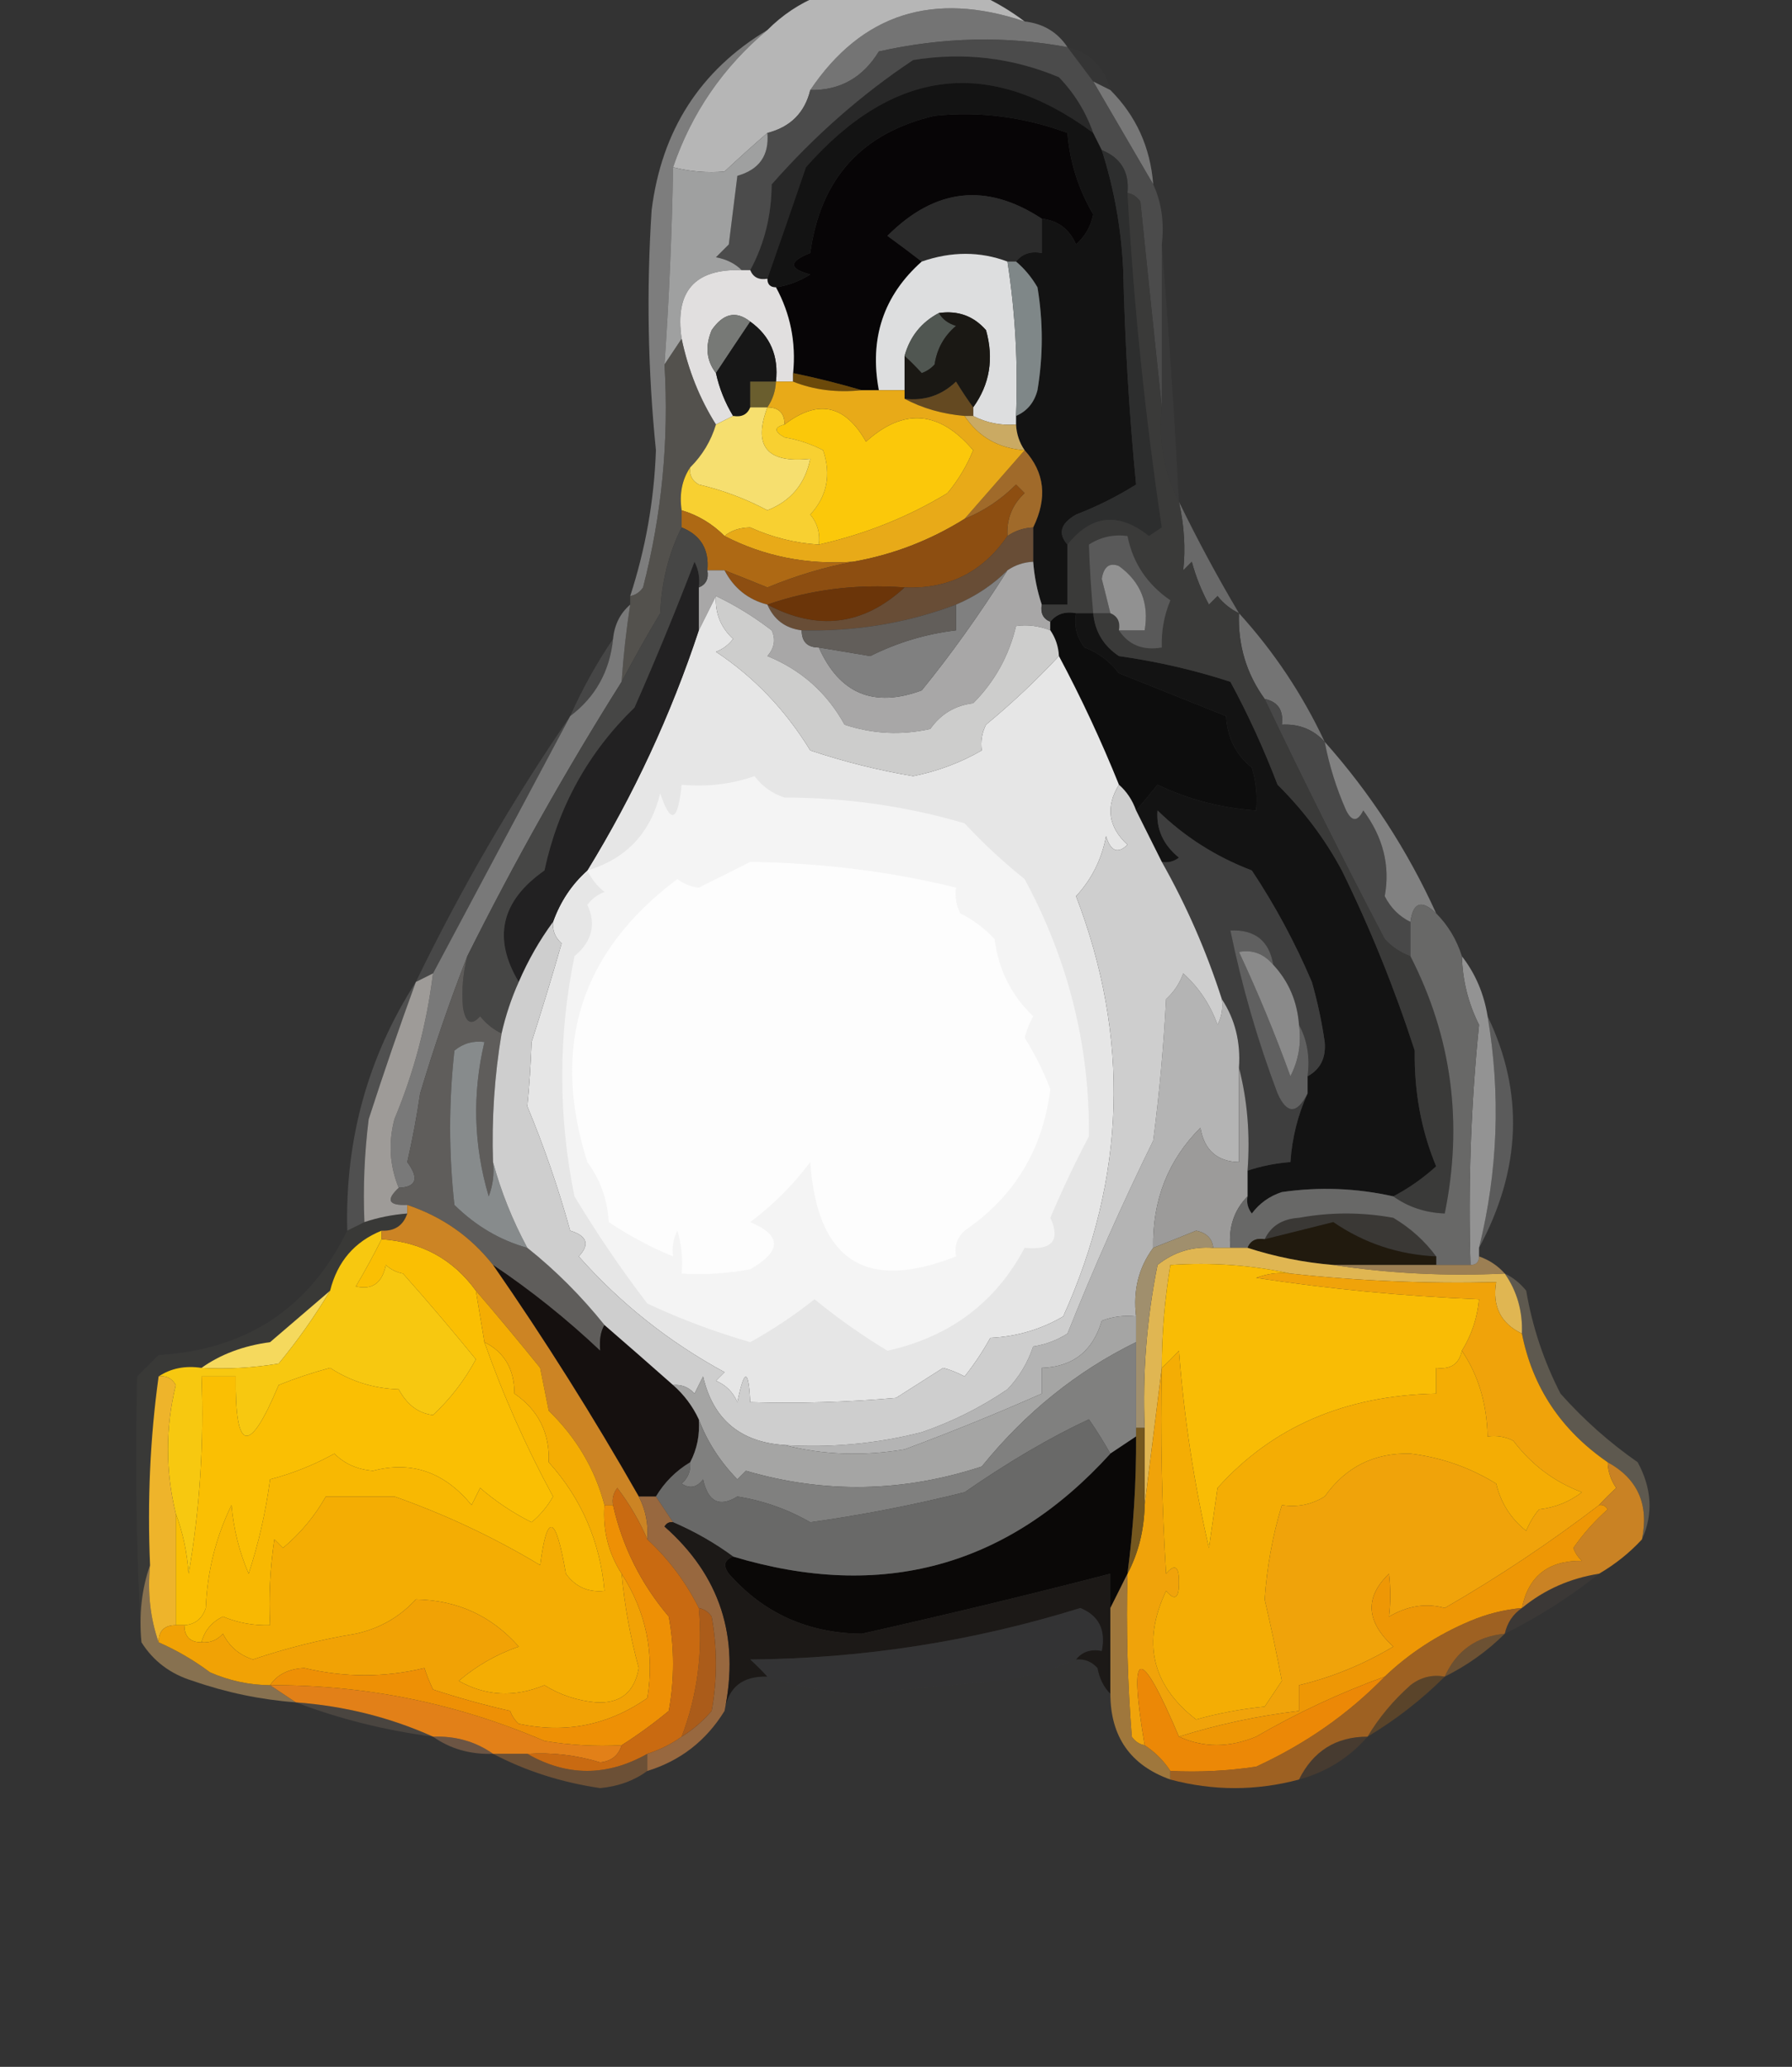 <?xml version="1.0" encoding="UTF-8"?>
<!DOCTYPE svg PUBLIC "-//W3C//DTD SVG 1.1//EN" "http://www.w3.org/Graphics/SVG/1.1/DTD/svg11.dtd">
<svg xmlns="http://www.w3.org/2000/svg" version="1.1" width="209px" height="241px" style="shape-rendering:geometricPrecision; text-rendering:geometricPrecision; image-rendering:optimizeQuality; fill-rule:evenodd; clip-rule:evenodd" xmlns:xlink="http://www.w3.org/1999/xlink">
<rect width="100%" height="100%" fill="#333333" stroke="none"/>
<g><path style="opacity:0.925" fill="#797979" d="M 119.5,2.5 C 121.674,2.75 123.341,3.75 124.5,5.5C 117.286,4.164 109.953,4.33 102.5,6C 100.634,9.054 97.967,10.554 94.5,10.5C 100.504,1.595 108.838,-1.071 119.5,2.5 Z"/></g>
<g><path style="opacity:0.016" fill="#dddddd" d="M 124.5,5.5 C 127.167,6.167 128.833,7.833 129.5,10.5C 128.833,10.167 128.167,9.833 127.5,9.5C 126.5,8.167 125.5,6.833 124.5,5.5 Z"/></g>
<g><path style="opacity:1" fill="#282828" d="M 127.5,15.5 C 115.383,6.58 104.217,7.914 94,19.5C 92.5,23.895 91,28.229 89.5,32.5C 88.508,32.672 87.842,32.338 87.5,31.5C 89.141,28.473 89.974,25.139 90,21.5C 94.981,15.838 100.481,11.004 106.5,7C 112.373,6.049 118.04,6.715 123.5,9C 125.321,10.896 126.654,13.062 127.5,15.5 Z"/></g>
<g><path style="opacity:0.871" fill="#818181" d="M 127.5,9.5 C 128.167,9.833 128.833,10.167 129.5,10.5C 132.496,13.497 134.163,17.164 134.5,21.5C 132.17,17.508 129.837,13.508 127.5,9.5 Z"/></g>
<g><path style="opacity:1" fill="#070506" d="M 121.5,25.5 C 115.056,21.267 109.056,21.934 103.5,27.5C 104.901,28.521 106.235,29.521 107.5,30.5C 103.041,34.468 101.375,39.468 102.5,45.5C 101.833,45.5 101.167,45.5 100.5,45.5C 97.947,44.745 95.28,44.078 92.5,43.5C 92.848,39.915 92.181,36.582 90.5,33.5C 91.922,33.291 93.255,32.791 94.5,32C 91.972,31.331 91.972,30.498 94.5,29.5C 95.692,20.811 100.525,15.477 109,13.5C 114.243,12.954 119.41,13.621 124.5,15.5C 124.767,18.875 125.767,22.042 127.5,25C 127.22,26.395 126.553,27.562 125.5,28.5C 124.717,26.712 123.384,25.712 121.5,25.5 Z"/></g>
<g><path style="opacity:1" fill="#b6b6b6" d="M 95.5,-0.5 C 101.833,-0.5 108.167,-0.5 114.5,-0.5C 116.261,0.313 117.928,1.313 119.5,2.5C 108.838,-1.071 100.504,1.595 94.5,10.5C 93.856,13.144 92.189,14.811 89.5,15.5C 87.868,16.908 86.202,18.408 84.5,20C 82.512,20.18 80.512,20.014 78.5,19.5C 80.675,13.153 84.342,7.819 89.5,3.5C 91.249,1.744 93.249,0.411 95.5,-0.5 Z"/></g>
<g><path style="opacity:1" fill="#131313" d="M 127.5,15.5 C 127.833,16.167 128.167,16.833 128.5,17.5C 129.949,22.028 130.783,26.695 131,31.5C 131.196,39.882 131.696,48.215 132.5,56.5C 130.275,57.894 127.942,59.06 125.5,60C 123.689,61.041 123.355,62.207 124.5,63.5C 124.5,65.833 124.5,68.167 124.5,70.5C 123.5,70.5 122.5,70.5 121.5,70.5C 120.962,68.883 120.629,67.216 120.5,65.5C 120.5,64.167 120.5,62.833 120.5,61.5C 122.177,58.073 121.844,55.073 119.5,52.5C 118.89,51.609 118.557,50.609 118.5,49.5C 118.5,49.167 118.5,48.833 118.5,48.5C 119.79,47.942 120.623,46.942 121,45.5C 121.667,41.5 121.667,37.5 121,33.5C 120.302,32.309 119.469,31.309 118.5,30.5C 119.209,29.596 120.209,29.263 121.5,29.5C 121.5,28.167 121.5,26.833 121.5,25.5C 123.384,25.712 124.717,26.712 125.5,28.5C 126.553,27.562 127.22,26.395 127.5,25C 125.767,22.042 124.767,18.875 124.5,15.5C 119.41,13.621 114.243,12.954 109,13.5C 100.525,15.477 95.692,20.811 94.5,29.5C 91.972,30.498 91.972,31.331 94.5,32C 93.255,32.791 91.922,33.291 90.5,33.5C 89.833,33.5 89.5,33.167 89.5,32.5C 91,28.229 92.5,23.895 94,19.5C 104.217,7.914 115.383,6.58 127.5,15.5 Z"/></g>
<g><path style="opacity:0.778" fill="#535353" d="M 124.5,5.5 C 125.5,6.833 126.5,8.167 127.5,9.5C 129.837,13.508 132.17,17.508 134.5,21.5C 135.468,23.607 135.802,25.941 135.5,28.5C 135.5,34.833 135.5,41.167 135.5,47.5C 134.67,39.651 133.837,31.651 133,23.5C 132.617,22.944 132.117,22.611 131.5,22.5C 131.727,20.067 130.727,18.401 128.5,17.5C 128.167,16.833 127.833,16.167 127.5,15.5C 126.654,13.062 125.321,10.896 123.5,9C 118.04,6.715 112.373,6.049 106.5,7C 100.481,11.004 94.981,15.838 90,21.5C 89.974,25.139 89.141,28.473 87.5,31.5C 87.167,31.5 86.833,31.5 86.5,31.5C 85.737,30.732 84.737,30.232 83.5,30C 84,29.5 84.5,29 85,28.5C 85.333,25.833 85.667,23.167 86,20.5C 88.556,19.781 89.723,18.114 89.5,15.5C 92.189,14.811 93.856,13.144 94.5,10.5C 97.967,10.554 100.634,9.054 102.5,6C 109.953,4.33 117.286,4.164 124.5,5.5 Z"/></g>
<g><path style="opacity:1" fill="#9fa0a0" d="M 89.5,15.5 C 89.723,18.114 88.556,19.781 86,20.5C 85.667,23.167 85.333,25.833 85,28.5C 84.5,29 84,29.5 83.5,30C 84.737,30.232 85.737,30.732 86.5,31.5C 81.011,31.325 78.678,33.992 79.5,39.5C 78.833,40.5 78.167,41.5 77.5,42.5C 78.04,34.75 78.373,27.084 78.5,19.5C 80.512,20.014 82.512,20.18 84.5,20C 86.202,18.408 87.868,16.908 89.5,15.5 Z"/></g>
<g><path style="opacity:1" fill="#2b2b2b" d="M 121.5,25.5 C 121.5,26.833 121.5,28.167 121.5,29.5C 120.209,29.263 119.209,29.596 118.5,30.5C 118.167,30.5 117.833,30.5 117.5,30.5C 114.302,29.3 110.969,29.3 107.5,30.5C 106.235,29.521 104.901,28.521 103.5,27.5C 109.056,21.934 115.056,21.267 121.5,25.5 Z"/></g>
<g><path style="opacity:1" fill="#2d2e2e" d="M 128.5,17.5 C 130.727,18.401 131.727,20.067 131.5,22.5C 132.233,35.567 133.567,48.567 135.5,61.5C 135,61.833 134.5,62.167 134,62.5C 130.452,59.683 127.286,60.017 124.5,63.5C 123.355,62.207 123.689,61.041 125.5,60C 127.942,59.06 130.275,57.894 132.5,56.5C 131.696,48.215 131.196,39.882 131,31.5C 130.783,26.695 129.949,22.028 128.5,17.5 Z"/></g>
<g><path style="opacity:0.477" fill="#cececd" d="M 89.5,3.5 C 84.342,7.819 80.675,13.153 78.5,19.5C 78.373,27.084 78.04,34.75 77.5,42.5C 78.029,51.315 77.196,59.981 75,68.5C 74.617,69.056 74.117,69.389 73.5,69.5C 75.294,63.986 76.294,58.319 76.5,52.5C 75.556,43.177 75.389,33.844 76,24.5C 77.162,15.204 81.662,8.204 89.5,3.5 Z"/></g>
<g><path style="opacity:1" fill="#dddedf" d="M 117.5,30.5 C 118.413,36.441 118.746,42.441 118.5,48.5C 118.5,48.833 118.5,49.167 118.5,49.5C 116.708,49.634 115.042,49.301 113.5,48.5C 113.5,48.167 113.5,47.833 113.5,47.5C 115.432,44.823 115.932,41.823 115,38.5C 113.556,36.845 111.722,36.178 109.5,36.5C 107.457,37.579 106.124,39.246 105.5,41.5C 105.5,42.833 105.5,44.167 105.5,45.5C 104.5,45.5 103.5,45.5 102.5,45.5C 101.375,39.468 103.041,34.468 107.5,30.5C 110.969,29.3 114.302,29.3 117.5,30.5 Z"/></g>
<g><path style="opacity:1" fill="#e1dfdf" d="M 86.5,31.5 C 86.833,31.5 87.167,31.5 87.5,31.5C 87.842,32.338 88.508,32.672 89.5,32.5C 89.5,33.167 89.833,33.5 90.5,33.5C 92.181,36.582 92.848,39.915 92.5,43.5C 92.5,43.833 92.5,44.167 92.5,44.5C 91.833,44.5 91.167,44.5 90.5,44.5C 90.834,41.509 89.834,39.176 87.5,37.5C 85.847,36.201 84.347,36.534 83,38.5C 82.22,40.387 82.387,42.054 83.5,43.5C 83.892,45.284 84.559,46.95 85.5,48.5C 84.833,48.833 84.167,49.167 83.5,49.5C 81.6,46.482 80.267,43.149 79.5,39.5C 78.678,33.992 81.011,31.325 86.5,31.5 Z"/></g>
<g><path style="opacity:1" fill="#777976" d="M 87.5,37.5 C 86.18,39.463 84.847,41.463 83.5,43.5C 82.387,42.054 82.22,40.387 83,38.5C 84.347,36.534 85.847,36.201 87.5,37.5 Z"/></g>
<g><path style="opacity:1" fill="#505651" d="M 109.5,36.5 C 109.918,37.222 110.584,37.722 111.5,38C 110.107,39.171 109.273,40.671 109,42.5C 108.586,42.957 108.086,43.291 107.5,43.5C 106.818,42.757 106.151,42.091 105.5,41.5C 106.124,39.246 107.457,37.579 109.5,36.5 Z"/></g>
<g><path style="opacity:1" fill="#1a1814" d="M 109.5,36.5 C 111.722,36.178 113.556,36.845 115,38.5C 115.932,41.823 115.432,44.823 113.5,47.5C 112.842,46.602 112.176,45.602 111.5,44.5C 109.821,46.105 107.821,46.771 105.5,46.5C 105.5,46.167 105.5,45.833 105.5,45.5C 105.5,44.167 105.5,42.833 105.5,41.5C 106.151,42.091 106.818,42.757 107.5,43.5C 108.086,43.291 108.586,42.957 109,42.5C 109.273,40.671 110.107,39.171 111.5,38C 110.584,37.722 109.918,37.222 109.5,36.5 Z"/></g>
<g><path style="opacity:0.037" fill="#d8d8d8" d="M 135.5,28.5 C 136.298,38.344 136.964,48.344 137.5,58.5C 135.783,55.155 135.116,51.489 135.5,47.5C 135.5,41.167 135.5,34.833 135.5,28.5 Z"/></g>
<g><path style="opacity:1" fill="#171717" d="M 87.5,37.5 C 89.834,39.176 90.834,41.509 90.5,44.5C 89.5,44.5 88.5,44.5 87.5,44.5C 87.5,45.5 87.5,46.5 87.5,47.5C 87.158,48.338 86.492,48.672 85.5,48.5C 84.559,46.95 83.892,45.284 83.5,43.5C 84.847,41.463 86.18,39.463 87.5,37.5 Z"/></g>
<g><path style="opacity:1" fill="#6b490a" d="M 92.5,43.5 C 95.28,44.078 97.947,44.745 100.5,45.5C 97.615,45.806 94.948,45.473 92.5,44.5C 92.5,44.167 92.5,43.833 92.5,43.5 Z"/></g>
<g><path style="opacity:1" fill="#7f8788" d="M 117.5,30.5 C 117.833,30.5 118.167,30.5 118.5,30.5C 119.469,31.309 120.302,32.309 121,33.5C 121.667,37.5 121.667,41.5 121,45.5C 120.623,46.942 119.79,47.942 118.5,48.5C 118.746,42.441 118.413,36.441 117.5,30.5 Z"/></g>
<g><path style="opacity:1" fill="#6a5e2e" d="M 90.5,44.5 C 90.443,45.609 90.11,46.609 89.5,47.5C 88.833,47.5 88.167,47.5 87.5,47.5C 87.5,46.5 87.5,45.5 87.5,44.5C 88.5,44.5 89.5,44.5 90.5,44.5 Z"/></g>
<g><path style="opacity:1" fill="#644921" d="M 113.5,47.5 C 113.5,47.833 113.5,48.167 113.5,48.5C 113.167,48.5 112.833,48.5 112.5,48.5C 109.933,48.279 107.599,47.612 105.5,46.5C 107.821,46.771 109.821,46.105 111.5,44.5C 112.176,45.602 112.842,46.602 113.5,47.5 Z"/></g>
<g><path style="opacity:1" fill="#caaa63" d="M 112.5,48.5 C 112.833,48.5 113.167,48.5 113.5,48.5C 115.042,49.301 116.708,49.634 118.5,49.5C 118.557,50.609 118.89,51.609 119.5,52.5C 116.454,52.275 114.121,50.942 112.5,48.5 Z"/></g>
<g><path style="opacity:1" fill="#fbc80a" d="M 95.5,63.5 C 95.67,62.178 95.337,61.011 94.5,60C 96.457,57.879 96.957,55.379 96,52.5C 94.601,51.773 93.101,51.273 91.5,51C 90.262,50.31 90.262,49.81 91.5,49.5C 95.397,46.518 98.564,47.185 101,51.5C 105.401,47.538 109.568,47.871 113.5,52.5C 112.752,54.333 111.752,55.999 110.5,57.5C 105.916,60.283 100.916,62.283 95.5,63.5 Z"/></g>
<g><path style="opacity:0.616" fill="#66645d" d="M 79.5,39.5 C 80.267,43.149 81.6,46.482 83.5,49.5C 82.925,51.411 81.925,53.078 80.5,54.5C 79.549,55.919 79.216,57.585 79.5,59.5C 79.5,60.167 79.5,60.833 79.5,61.5C 77.982,64.534 77.149,67.868 77,71.5C 75.395,74.192 73.895,76.858 72.5,79.5C 72.704,76.482 73.037,73.482 73.5,70.5C 73.5,70.167 73.5,69.833 73.5,69.5C 74.117,69.389 74.617,69.056 75,68.5C 77.196,59.981 78.029,51.315 77.5,42.5C 78.167,41.5 78.833,40.5 79.5,39.5 Z"/></g>
<g><path style="opacity:1" fill="#f6df6f" d="M 87.5,47.5 C 88.167,47.5 88.833,47.5 89.5,47.5C 87.793,52.042 89.459,54.042 94.5,53.5C 93.905,56.425 92.239,58.425 89.5,59.5C 86.956,58.149 84.289,57.149 81.5,56.5C 80.703,56.043 80.369,55.376 80.5,54.5C 81.925,53.078 82.925,51.411 83.5,49.5C 84.167,49.167 84.833,48.833 85.5,48.5C 86.492,48.672 87.158,48.338 87.5,47.5 Z"/></g>
<g><path style="opacity:1" fill="#a06a2a" d="M 119.5,52.5 C 121.844,55.073 122.177,58.073 120.5,61.5C 119.391,61.557 118.391,61.89 117.5,62.5C 117.383,60.517 118.05,58.85 119.5,57.5C 119.167,57.167 118.833,56.833 118.5,56.5C 116.754,58.252 114.754,59.585 112.5,60.5C 114.862,57.808 117.196,55.141 119.5,52.5 Z"/></g>
<g><path style="opacity:1" fill="#f8d031" d="M 89.5,47.5 C 90.833,47.5 91.5,48.167 91.5,49.5C 90.262,49.81 90.262,50.31 91.5,51C 93.101,51.273 94.601,51.773 96,52.5C 96.957,55.379 96.457,57.879 94.5,60C 95.337,61.011 95.67,62.178 95.5,63.5C 92.734,63.33 90.067,62.664 87.5,61.5C 86.274,61.52 85.274,61.853 84.5,62.5C 83.078,61.075 81.411,60.075 79.5,59.5C 79.216,57.585 79.549,55.919 80.5,54.5C 80.369,55.376 80.703,56.043 81.5,56.5C 84.289,57.149 86.956,58.149 89.5,59.5C 92.239,58.425 93.905,56.425 94.5,53.5C 89.459,54.042 87.793,52.042 89.5,47.5 Z"/></g>
<g><path style="opacity:1" fill="#e8aa18" d="M 90.5,44.5 C 91.167,44.5 91.833,44.5 92.5,44.5C 94.948,45.473 97.615,45.806 100.5,45.5C 101.167,45.5 101.833,45.5 102.5,45.5C 103.5,45.5 104.5,45.5 105.5,45.5C 105.5,45.833 105.5,46.167 105.5,46.5C 107.599,47.612 109.933,48.279 112.5,48.5C 114.121,50.942 116.454,52.275 119.5,52.5C 117.196,55.141 114.862,57.808 112.5,60.5C 108.477,63.013 104.144,64.68 99.5,65.5C 94.106,65.876 89.106,64.876 84.5,62.5C 85.274,61.853 86.274,61.52 87.5,61.5C 90.067,62.664 92.734,63.33 95.5,63.5C 100.916,62.283 105.916,60.283 110.5,57.5C 111.752,55.999 112.752,54.333 113.5,52.5C 109.568,47.871 105.401,47.538 101,51.5C 98.564,47.185 95.397,46.518 91.5,49.5C 91.5,48.167 90.833,47.5 89.5,47.5C 90.11,46.609 90.443,45.609 90.5,44.5 Z"/></g>
<g><path style="opacity:1" fill="#ae6914" d="M 79.5,59.5 C 81.411,60.075 83.078,61.075 84.5,62.5C 89.106,64.876 94.106,65.876 99.5,65.5C 96.133,66.135 92.8,67.135 89.5,68.5C 87.823,67.813 86.156,67.147 84.5,66.5C 83.833,66.5 83.167,66.5 82.5,66.5C 82.727,64.067 81.727,62.401 79.5,61.5C 79.5,60.833 79.5,60.167 79.5,59.5 Z"/></g>
<g><path style="opacity:0.684" fill="#838383" d="M 137.5,58.5 C 139.642,62.915 141.975,67.248 144.5,71.5C 143.542,71.047 142.708,70.38 142,69.5C 141.667,69.833 141.333,70.167 141,70.5C 140.138,68.913 139.471,67.246 139,65.5C 138.667,65.833 138.333,66.167 138,66.5C 138.281,63.943 138.114,61.276 137.5,58.5 Z"/></g>
<g><path style="opacity:1" fill="#8d4e11" d="M 117.5,62.5 C 114.61,66.724 110.61,68.724 105.5,68.5C 99.886,68.073 94.553,68.74 89.5,70.5C 87.251,69.92 85.585,68.587 84.5,66.5C 86.156,67.147 87.823,67.813 89.5,68.5C 92.8,67.135 96.133,66.135 99.5,65.5C 104.144,64.68 108.477,63.013 112.5,60.5C 114.754,59.585 116.754,58.252 118.5,56.5C 118.833,56.833 119.167,57.167 119.5,57.5C 118.05,58.85 117.383,60.517 117.5,62.5 Z"/></g>
<g><path style="opacity:1" fill="#684d36" d="M 120.5,61.5 C 120.5,62.833 120.5,64.167 120.5,65.5C 119.391,65.557 118.391,65.89 117.5,66.5C 115.795,68.192 113.795,69.525 111.5,70.5C 105.796,72.652 99.796,73.652 93.5,73.5C 91.596,73.262 90.262,72.262 89.5,70.5C 95.362,73.601 100.695,72.934 105.5,68.5C 110.61,68.724 114.61,66.724 117.5,62.5C 118.391,61.89 119.391,61.557 120.5,61.5 Z"/></g>
<g><path style="opacity:0.129" fill="#cbcbcb" d="M 71.5,74.5 C 71.116,78.272 69.45,81.272 66.5,83.5C 67.917,80.331 69.583,77.331 71.5,74.5 Z"/></g>
<g><path style="opacity:1" fill="#a8a7a7" d="M 120.5,65.5 C 120.629,67.216 120.962,68.883 121.5,70.5C 121.328,71.492 121.662,72.158 122.5,72.5C 122.5,72.833 122.5,73.167 122.5,73.5C 121.153,72.972 119.819,72.805 118.5,73C 117.666,76.491 116,79.491 113.5,82C 111.382,82.26 109.716,83.26 108.5,85C 105.106,85.752 101.773,85.585 98.5,84.5C 96.444,80.777 93.444,78.11 89.5,76.5C 90.326,75.549 90.492,74.549 90,73.5C 87.931,71.915 85.764,70.581 83.5,69.5C 82.833,70.833 82.167,72.167 81.5,73.5C 81.5,71.833 81.5,70.167 81.5,68.5C 82.338,68.158 82.672,67.492 82.5,66.5C 83.167,66.5 83.833,66.5 84.5,66.5C 85.585,68.587 87.251,69.92 89.5,70.5C 90.262,72.262 91.596,73.262 93.5,73.5C 93.5,74.833 94.167,75.5 95.5,75.5C 97.907,80.894 101.908,82.561 107.5,80.5C 110.882,76.359 114.216,71.692 117.5,66.5C 118.391,65.89 119.391,65.557 120.5,65.5 Z"/></g>
<g><path style="opacity:1" fill="#808080" d="M 117.5,66.5 C 114.216,71.692 110.882,76.359 107.5,80.5C 101.908,82.561 97.907,80.894 95.5,75.5C 97.488,75.827 99.488,76.16 101.5,76.5C 104.67,74.913 108.003,73.913 111.5,73.5C 111.5,72.5 111.5,71.5 111.5,70.5C 113.795,69.525 115.795,68.192 117.5,66.5 Z"/></g>
<g><path style="opacity:1" fill="#625e5a" d="M 111.5,70.5 C 111.5,71.5 111.5,72.5 111.5,73.5C 108.003,73.913 104.67,74.913 101.5,76.5C 99.488,76.16 97.488,75.827 95.5,75.5C 94.167,75.5 93.5,74.833 93.5,73.5C 99.796,73.652 105.796,72.652 111.5,70.5 Z"/></g>
<g><path style="opacity:1" fill="#6b3509" d="M 105.5,68.5 C 100.695,72.934 95.362,73.601 89.5,70.5C 94.553,68.74 99.886,68.073 105.5,68.5 Z"/></g>
<g><path style="opacity:0.799" fill="#858585" d="M 144.5,71.5 C 148.575,75.976 151.908,80.976 154.5,86.5C 153.18,85.058 151.514,84.391 149.5,84.5C 149.715,82.821 149.048,81.821 147.5,81.5C 145.369,78.554 144.369,75.221 144.5,71.5 Z"/></g>
<g><path style="opacity:1" fill="#0d0d0d" d="M 125.5,71.5 C 125.238,72.978 125.571,74.311 126.5,75.5C 128.116,76.115 129.449,77.115 130.5,78.5C 134.326,80.03 138.493,81.697 143,83.5C 143.129,86.003 144.129,88.003 146,89.5C 146.494,91.134 146.66,92.801 146.5,94.5C 142.469,94.234 138.636,93.234 135,91.5C 134.148,92.571 133.315,93.571 132.5,94.5C 132.068,93.29 131.401,92.29 130.5,91.5C 128.421,86.344 126.088,81.344 123.5,76.5C 123.443,75.391 123.11,74.391 122.5,73.5C 122.5,73.167 122.5,72.833 122.5,72.5C 123.209,71.596 124.209,71.263 125.5,71.5 Z"/></g>
<g><path style="opacity:1" fill="#e6e6e6" d="M 83.5,69.5 C 83.383,71.484 84.05,73.15 85.5,74.5C 84.975,75.192 84.308,75.692 83.5,76C 87.931,78.934 91.597,82.768 94.5,87.5C 98.416,88.812 102.416,89.812 106.5,90.5C 109.381,89.922 112.048,88.922 114.5,87.5C 114.351,86.448 114.517,85.448 115,84.5C 118.07,81.962 120.903,79.295 123.5,76.5C 126.088,81.344 128.421,86.344 130.5,91.5C 128.921,94.1 129.255,96.433 131.5,98.5C 130.369,99.604 129.535,99.27 129,97.5C 128.496,100.185 127.33,102.519 125.5,104.5C 131.824,120.978 131.324,137.312 124,153.5C 121.404,155.02 118.571,155.853 115.5,156C 114.624,157.586 113.624,159.086 112.5,160.5C 111.707,160.069 110.873,159.735 110,159.5C 108.177,160.651 106.344,161.818 104.5,163C 98.843,163.499 93.176,163.666 87.5,163.5C 87.307,159.551 86.807,159.551 86,163.5C 85.5,162.333 84.667,161.5 83.5,161C 83.833,160.667 84.167,160.333 84.5,160C 78.004,156.464 72.337,151.964 67.5,146.5C 68.815,145.105 68.481,144.105 66.5,143.5C 65.119,138.522 63.452,133.688 61.5,129C 61.735,126.648 61.901,124.148 62,121.5C 63.218,117.72 64.385,113.886 65.5,110C 64.748,109.329 64.414,108.496 64.5,107.5C 65.351,105.118 66.684,103.118 68.5,101.5C 73.919,92.663 78.252,83.33 81.5,73.5C 82.167,72.167 82.833,70.833 83.5,69.5 Z"/></g>
<g><path style="opacity:1" fill="#cdcdcc" d="M 83.5,69.5 C 85.764,70.581 87.931,71.915 90,73.5C 90.492,74.549 90.326,75.549 89.5,76.5C 93.444,78.11 96.444,80.777 98.5,84.5C 101.773,85.585 105.106,85.752 108.5,85C 109.716,83.26 111.382,82.26 113.5,82C 116,79.491 117.666,76.491 118.5,73C 119.819,72.805 121.153,72.972 122.5,73.5C 123.11,74.391 123.443,75.391 123.5,76.5C 120.903,79.295 118.07,81.962 115,84.5C 114.517,85.448 114.351,86.448 114.5,87.5C 112.048,88.922 109.381,89.922 106.5,90.5C 102.416,89.812 98.416,88.812 94.5,87.5C 91.597,82.768 87.931,78.934 83.5,76C 84.308,75.692 84.975,75.192 85.5,74.5C 84.05,73.15 83.383,71.484 83.5,69.5 Z"/></g>
<g><path style="opacity:0.125" fill="#dddddd" d="M 66.5,83.5 C 61.187,93.457 55.853,103.457 50.5,113.5C 49.833,113.833 49.167,114.167 48.5,114.5C 53.746,103.667 59.746,93.334 66.5,83.5 Z"/></g>
<g><path style="opacity:1" fill="#131313" d="M 125.5,71.5 C 126.167,71.5 126.833,71.5 127.5,71.5C 127.703,73.638 128.703,75.305 130.5,76.5C 135.006,77.139 139.34,78.139 143.5,79.5C 145.541,83.258 147.374,87.258 149,91.5C 152.055,94.531 154.555,97.864 156.5,101.5C 159.797,108.205 162.63,115.205 165,122.5C 164.928,127.308 165.761,131.808 167.5,136C 165.935,137.412 164.269,138.579 162.5,139.5C 158.204,138.537 153.871,138.371 149.5,139C 148.069,139.465 146.903,140.299 146,141.5C 145.536,140.906 145.369,140.239 145.5,139.5C 145.5,138.5 145.5,137.5 145.5,136.5C 147.117,135.962 148.784,135.629 150.5,135.5C 150.694,132.67 151.361,130.004 152.5,127.5C 152.5,126.833 152.5,126.167 152.5,125.5C 153.993,124.688 154.66,123.355 154.5,121.5C 154.158,119.133 153.658,116.8 153,114.5C 151.031,109.885 148.697,105.552 146,101.5C 141.794,99.892 138.127,97.559 135,94.5C 134.835,96.678 135.668,98.511 137.5,100C 136.906,100.464 136.239,100.631 135.5,100.5C 134.5,98.5 133.5,96.5 132.5,94.5C 133.315,93.571 134.148,92.571 135,91.5C 138.636,93.234 142.469,94.234 146.5,94.5C 146.66,92.801 146.494,91.134 146,89.5C 144.129,88.003 143.129,86.003 143,83.5C 138.493,81.697 134.326,80.03 130.5,78.5C 129.449,77.115 128.116,76.115 126.5,75.5C 125.571,74.311 125.238,72.978 125.5,71.5 Z"/></g>
<g><path style="opacity:1" fill="#222122" d="M 81.5,68.5 C 81.5,70.167 81.5,71.833 81.5,73.5C 78.252,83.33 73.919,92.663 68.5,101.5C 66.684,103.118 65.351,105.118 64.5,107.5C 62.929,109.635 61.596,111.968 60.5,114.5C 57.432,109.384 58.432,105.05 63.5,101.5C 65.085,94.088 68.585,87.755 74,82.5C 76.489,76.851 78.823,71.184 81,65.5C 81.483,66.448 81.65,67.448 81.5,68.5 Z"/></g>
<g><path style="opacity:1" fill="#484848" d="M 147.5,81.5 C 149.048,81.821 149.715,82.821 149.5,84.5C 151.514,84.391 153.18,85.058 154.5,86.5C 155.022,89.253 155.856,91.92 157,94.5C 157.667,95.833 158.333,95.833 159,94.5C 161.319,97.627 162.152,100.96 161.5,104.5C 162.188,105.855 163.188,106.855 164.5,107.5C 164.5,108.833 164.5,110.167 164.5,111.5C 163.357,111.092 162.357,110.425 161.5,109.5C 156.634,100.217 151.968,90.884 147.5,81.5 Z"/></g>
<g><path style="opacity:0.959" fill="#848484" d="M 154.5,86.5 C 159.826,92.476 164.159,99.143 167.5,106.5C 165.804,104.871 164.804,105.204 164.5,107.5C 163.188,106.855 162.188,105.855 161.5,104.5C 162.152,100.96 161.319,97.627 159,94.5C 158.333,95.833 157.667,95.833 157,94.5C 155.856,91.92 155.022,89.253 154.5,86.5 Z"/></g>
<g><path style="opacity:1" fill="#f4f4f4" d="M 68.5,101.5 C 73.038,100.14 75.871,97.141 77,92.5C 78.225,96.18 79.058,95.847 79.5,91.5C 82.448,91.777 85.281,91.444 88,90.5C 88.903,91.701 90.069,92.535 91.5,93C 98.676,93 105.676,94 112.5,96C 114.683,98.35 117.016,100.517 119.5,102.5C 124.6,111.945 127.1,121.945 127,132.5C 125.38,135.575 123.88,138.742 122.5,142C 123.713,144.641 122.713,145.808 119.5,145.5C 116.121,151.881 110.787,155.881 103.5,157.5C 100.542,155.714 97.709,153.714 95,151.5C 92.622,153.383 90.122,155.05 87.5,156.5C 83.351,155.3 79.351,153.8 75.5,152C 72.479,148.053 69.645,143.886 67,139.5C 65.094,130.158 65.094,120.825 67,111.5C 69.057,109.766 69.557,107.766 68.5,105.5C 69.025,104.808 69.692,104.308 70.5,104C 69.62,103.292 68.953,102.458 68.5,101.5 Z"/></g>
<g><path style="opacity:1" fill="#fdfdfd" d="M 87.5,100.5 C 95.859,100.62 103.859,101.62 111.5,103.5C 111.351,104.552 111.517,105.552 112,106.5C 113.512,107.257 114.846,108.257 116,109.5C 116.441,113.048 117.941,116.048 120.5,118.5C 120.069,119.293 119.735,120.127 119.5,121C 120.689,122.895 121.689,124.895 122.5,127C 121.621,134.055 118.287,139.555 112.5,143.5C 111.614,144.325 111.281,145.325 111.5,146.5C 100.973,150.668 95.307,147.001 94.5,135.5C 92.5,138.167 90.167,140.5 87.5,142.5C 91.19,144.051 91.19,145.884 87.5,148C 84.854,148.497 82.187,148.664 79.5,148.5C 79.66,146.801 79.493,145.134 79,143.5C 78.517,144.448 78.35,145.448 78.5,146.5C 75.921,145.447 73.421,144.113 71,142.5C 70.849,139.881 70.015,137.547 68.5,135.5C 64.212,121.966 67.712,110.966 79,102.5C 79.725,103.059 80.558,103.392 81.5,103.5C 83.563,102.488 85.563,101.488 87.5,100.5 Z"/></g>
<g><path style="opacity:1" fill="#3e3e3e" d="M 152.5,125.5 C 152.795,123.265 152.461,121.265 151.5,119.5C 151.293,116.759 150.293,114.426 148.5,112.5C 148.033,109.703 146.367,108.369 143.5,108.5C 144.84,115.015 146.673,121.348 149,127.5C 150.092,129.931 151.259,129.931 152.5,127.5C 151.361,130.004 150.694,132.67 150.5,135.5C 148.784,135.629 147.117,135.962 145.5,136.5C 145.817,132.298 145.483,128.298 144.5,124.5C 144.706,121.505 144.04,118.838 142.5,116.5C 140.703,110.908 138.37,105.575 135.5,100.5C 136.239,100.631 136.906,100.464 137.5,100C 135.668,98.511 134.835,96.678 135,94.5C 138.127,97.559 141.794,99.892 146,101.5C 148.697,105.552 151.031,109.885 153,114.5C 153.658,116.8 154.158,119.133 154.5,121.5C 154.66,123.355 153.993,124.688 152.5,125.5 Z"/></g>
<g><path style="opacity:1" fill="#797979" d="M 73.5,70.5 C 73.037,73.482 72.704,76.482 72.5,79.5C 66.023,89.776 60.023,100.442 54.5,111.5C 52.487,116.652 50.654,121.985 49,127.5C 48.608,130.188 48.108,132.855 47.5,135.5C 48.903,137.417 48.569,138.417 46.5,138.5C 45.445,135.927 45.278,133.261 46,130.5C 48.284,125.03 49.784,119.364 50.5,113.5C 55.853,103.457 61.187,93.457 66.5,83.5C 69.45,81.272 71.116,78.272 71.5,74.5C 71.66,72.847 72.326,71.514 73.5,70.5 Z"/></g>
<g><path style="opacity:1" fill="#464645" d="M 79.5,61.5 C 81.727,62.401 82.727,64.067 82.5,66.5C 82.672,67.492 82.338,68.158 81.5,68.5C 81.65,67.448 81.483,66.448 81,65.5C 78.823,71.184 76.489,76.851 74,82.5C 68.585,87.755 65.085,94.088 63.5,101.5C 58.432,105.05 57.432,109.384 60.5,114.5C 59.637,116.421 58.971,118.421 58.5,120.5C 57.542,120.047 56.708,119.381 56,118.5C 54.984,119.634 54.317,119.301 54,117.5C 53.819,115.512 53.986,113.512 54.5,111.5C 60.023,100.442 66.023,89.776 72.5,79.5C 73.895,76.858 75.395,74.192 77,71.5C 77.149,67.868 77.982,64.534 79.5,61.5 Z"/></g>
<g><path style="opacity:1" fill="#606060" d="M 148.5,112.5 C 147.399,111.2 146.066,110.7 144.5,111C 146.71,115.722 148.71,120.556 150.5,125.5C 151.466,123.604 151.799,121.604 151.5,119.5C 152.461,121.265 152.795,123.265 152.5,125.5C 152.5,126.167 152.5,126.833 152.5,127.5C 151.259,129.931 150.092,129.931 149,127.5C 146.673,121.348 144.84,115.015 143.5,108.5C 146.367,108.369 148.033,109.703 148.5,112.5 Z"/></g>
<g><path style="opacity:1" fill="#3a3a39" d="M 131.5,22.5 C 132.117,22.611 132.617,22.944 133,23.5C 133.837,31.651 134.67,39.651 135.5,47.5C 135.116,51.489 135.783,55.155 137.5,58.5C 138.114,61.276 138.281,63.943 138,66.5C 138.333,66.167 138.667,65.833 139,65.5C 139.471,67.246 140.138,68.913 141,70.5C 141.333,70.167 141.667,69.833 142,69.5C 142.708,70.38 143.542,71.047 144.5,71.5C 144.369,75.221 145.369,78.554 147.5,81.5C 151.968,90.884 156.634,100.217 161.5,109.5C 162.357,110.425 163.357,111.092 164.5,111.5C 169.322,120.913 170.656,130.913 168.5,141.5C 166.214,141.405 164.214,140.738 162.5,139.5C 164.269,138.579 165.935,137.412 167.5,136C 165.761,131.808 164.928,127.308 165,122.5C 162.63,115.205 159.797,108.205 156.5,101.5C 154.555,97.864 152.055,94.531 149,91.5C 147.374,87.258 145.541,83.258 143.5,79.5C 139.34,78.139 135.006,77.139 130.5,76.5C 128.703,75.305 127.703,73.638 127.5,71.5C 126.833,71.5 126.167,71.5 125.5,71.5C 124.209,71.263 123.209,71.596 122.5,72.5C 121.662,72.158 121.328,71.492 121.5,70.5C 122.5,70.5 123.5,70.5 124.5,70.5C 124.5,68.167 124.5,65.833 124.5,63.5C 127.286,60.017 130.452,59.683 134,62.5C 134.5,62.167 135,61.833 135.5,61.5C 133.567,48.567 132.233,35.567 131.5,22.5 Z"/></g>
<g><path style="opacity:1" fill="#595959" d="M 130.5,73.5 C 131.5,73.5 132.5,73.5 133.5,73.5C 134.041,70.348 133.041,67.848 130.5,66C 129.4,65.568 128.733,66.068 128.5,67.5C 128.846,68.849 129.179,70.183 129.5,71.5C 128.833,71.5 128.167,71.5 127.5,71.5C 127.25,68.786 127.083,66.119 127,63.5C 128.356,62.62 129.856,62.286 131.5,62.5C 132.119,65.633 133.786,68.133 136.5,70C 135.767,71.766 135.433,73.599 135.5,75.5C 133.302,75.88 131.635,75.213 130.5,73.5 Z"/></g>
<g><path style="opacity:1" fill="#919191" d="M 130.5,73.5 C 130.672,72.508 130.338,71.842 129.5,71.5C 129.179,70.183 128.846,68.849 128.5,67.5C 128.733,66.068 129.4,65.568 130.5,66C 133.041,67.848 134.041,70.348 133.5,73.5C 132.5,73.5 131.5,73.5 130.5,73.5 Z"/></g>
<g><path style="opacity:1" fill="#5f5d5b" d="M 54.5,111.5 C 53.986,113.512 53.819,115.512 54,117.5C 54.317,119.301 54.984,119.634 56,118.5C 56.708,119.381 57.542,120.047 58.5,120.5C 57.671,125.453 57.337,130.453 57.5,135.5C 57.657,136.873 57.49,138.207 57,139.5C 55.235,133.549 55.068,127.549 56.5,121.5C 55.178,121.33 54.011,121.663 53,122.5C 52.333,128.5 52.333,134.5 53,140.5C 55.496,142.953 58.329,144.62 61.5,145.5C 64.785,148.118 67.785,151.118 70.5,154.5C 70.058,155.231 69.891,156.231 70,157.5C 66.085,153.8 61.919,150.467 57.5,147.5C 54.913,144.198 51.58,141.864 47.5,140.5C 45.302,140.591 44.969,139.925 46.5,138.5C 48.569,138.417 48.903,137.417 47.5,135.5C 48.108,132.855 48.608,130.188 49,127.5C 50.654,121.985 52.487,116.652 54.5,111.5 Z"/></g>
<g><path style="opacity:1" fill="#8a8a8a" d="M 148.5,112.5 C 150.293,114.426 151.293,116.759 151.5,119.5C 151.799,121.604 151.466,123.604 150.5,125.5C 148.71,120.556 146.71,115.722 144.5,111C 146.066,110.7 147.399,111.2 148.5,112.5 Z"/></g>
<g><path style="opacity:0.953" fill="#a4a09d" d="M 50.5,113.5 C 49.784,119.364 48.284,125.03 46,130.5C 45.278,133.261 45.445,135.927 46.5,138.5C 44.969,139.925 45.302,140.591 47.5,140.5C 47.5,140.833 47.5,141.167 47.5,141.5C 45.784,141.629 44.117,141.962 42.5,142.5C 42.334,138.486 42.501,134.486 43,130.5C 44.746,125.094 46.579,119.761 48.5,114.5C 49.167,114.167 49.833,113.833 50.5,113.5 Z"/></g>
<g><path style="opacity:0.986" fill="#949494" d="M 170.5,111.5 C 172.065,113.509 173.065,115.843 173.5,118.5C 175.036,127.587 174.702,136.587 172.5,145.5C 172.5,145.833 172.5,146.167 172.5,146.5C 172.5,147.167 172.167,147.5 171.5,147.5C 171.219,138.132 171.553,128.799 172.5,119.5C 171.238,116.978 170.571,114.311 170.5,111.5 Z"/></g>
<g><path style="opacity:1" fill="#b4b4b4" d="M 142.5,116.5 C 144.04,118.838 144.706,121.505 144.5,124.5C 144.5,128.167 144.5,131.833 144.5,135.5C 141.95,135.439 140.45,134.106 140,131.5C 136.222,135.286 134.388,139.953 134.5,145.5C 132.798,147.8 132.132,150.467 132.5,153.5C 131.127,153.343 129.793,153.51 128.5,154C 127.459,157.547 125.125,159.381 121.5,159.5C 121.5,160.5 121.5,161.5 121.5,162.5C 116.32,164.794 110.987,166.961 105.5,169C 100.648,169.815 95.981,169.648 91.5,168.5C 96.93,168.839 102.264,168.339 107.5,167C 111.052,165.784 114.385,164.117 117.5,162C 118.87,160.559 119.87,158.892 120.5,157C 121.938,156.781 123.271,156.281 124.5,155.5C 127.527,147.913 130.861,140.413 134.5,133C 135.213,127.524 135.713,122.024 136,116.5C 136.915,115.672 137.581,114.672 138,113.5C 139.829,115.156 141.163,117.156 142,119.5C 142.483,118.552 142.649,117.552 142.5,116.5 Z"/></g>
<g><path style="opacity:0.165" fill="#e4e4e0" d="M 48.5,114.5 C 46.579,119.761 44.746,125.094 43,130.5C 42.501,134.486 42.334,138.486 42.5,142.5C 41.833,142.833 41.167,143.167 40.5,143.5C 40.227,132.913 42.894,123.247 48.5,114.5 Z"/></g>
<g><path style="opacity:0.263" fill="#c9c9c9" d="M 173.5,118.5 C 177.764,127.355 177.43,136.355 172.5,145.5C 174.702,136.587 175.036,127.587 173.5,118.5 Z"/></g>
<g><path style="opacity:1" fill="#878b8c" d="M 57.5,135.5 C 58.424,138.928 59.758,142.261 61.5,145.5C 58.329,144.62 55.496,142.953 53,140.5C 52.333,134.5 52.333,128.5 53,122.5C 54.011,121.663 55.178,121.33 56.5,121.5C 55.068,127.549 55.235,133.549 57,139.5C 57.49,138.207 57.657,136.873 57.5,135.5 Z"/></g>
<g><path style="opacity:1" fill="#9c9b9a" d="M 144.5,124.5 C 145.483,128.298 145.817,132.298 145.5,136.5C 145.5,137.5 145.5,138.5 145.5,139.5C 143.926,141.102 143.259,143.102 143.5,145.5C 142.833,145.5 142.167,145.5 141.5,145.5C 141.38,144.414 140.713,143.747 139.5,143.5C 137.823,144.187 136.156,144.854 134.5,145.5C 134.388,139.953 136.222,135.286 140,131.5C 140.45,134.106 141.95,135.439 144.5,135.5C 144.5,131.833 144.5,128.167 144.5,124.5 Z"/></g>
<g><path style="opacity:1" fill="#3a3835" d="M 167.5,146.5 C 163.099,146.296 159.099,144.963 155.5,142.5C 152.815,143.171 150.148,143.838 147.5,144.5C 148.23,142.955 149.563,142.122 151.5,142C 155.167,141.333 158.833,141.333 162.5,142C 164.497,143.193 166.164,144.693 167.5,146.5 Z"/></g>
<g><path style="opacity:1" fill="#686867" d="M 167.5,106.5 C 168.89,107.899 169.89,109.566 170.5,111.5C 170.571,114.311 171.238,116.978 172.5,119.5C 171.553,128.799 171.219,138.132 171.5,147.5C 170.167,147.5 168.833,147.5 167.5,147.5C 167.5,147.167 167.5,146.833 167.5,146.5C 166.164,144.693 164.497,143.193 162.5,142C 158.833,141.333 155.167,141.333 151.5,142C 149.563,142.122 148.23,142.955 147.5,144.5C 146.508,144.328 145.842,144.662 145.5,145.5C 144.833,145.5 144.167,145.5 143.5,145.5C 143.259,143.102 143.926,141.102 145.5,139.5C 145.369,140.239 145.536,140.906 146,141.5C 146.903,140.299 148.069,139.465 149.5,139C 153.871,138.371 158.204,138.537 162.5,139.5C 164.214,140.738 166.214,141.405 168.5,141.5C 170.656,130.913 169.322,120.913 164.5,111.5C 164.5,110.167 164.5,108.833 164.5,107.5C 164.804,105.204 165.804,104.871 167.5,106.5 Z"/></g>
<g><path style="opacity:1" fill="#211a0e" d="M 167.5,146.5 C 167.5,146.833 167.5,147.167 167.5,147.5C 163.5,147.5 159.5,147.5 155.5,147.5C 152.061,147.212 148.728,146.546 145.5,145.5C 145.842,144.662 146.508,144.328 147.5,144.5C 150.148,143.838 152.815,143.171 155.5,142.5C 159.099,144.963 163.099,146.296 167.5,146.5 Z"/></g>
<g><path style="opacity:1" fill="#e0b652" d="M 141.5,145.5 C 142.167,145.5 142.833,145.5 143.5,145.5C 144.167,145.5 144.833,145.5 145.5,145.5C 148.728,146.546 152.061,147.212 155.5,147.5C 161.979,148.491 168.646,148.824 175.5,148.5C 176.933,150.558 177.6,152.892 177.5,155.5C 175.025,154.313 174.025,152.313 174.5,149.5C 166.466,149.698 158.466,149.365 150.5,148.5C 146.03,147.514 141.363,147.181 136.5,147.5C 135.838,151.466 135.505,155.466 135.5,159.5C 134.833,164.833 134.167,170.167 133.5,175.5C 133.5,172.5 133.5,169.5 133.5,166.5C 133.243,160.102 133.743,153.769 135,147.5C 136.897,145.984 139.064,145.317 141.5,145.5 Z"/></g>
<g><path style="opacity:1" fill="#a08f6d" d="M 141.5,145.5 C 139.064,145.317 136.897,145.984 135,147.5C 133.743,153.769 133.243,160.102 133.5,166.5C 133.167,166.5 132.833,166.5 132.5,166.5C 132.5,163.167 132.5,159.833 132.5,156.5C 132.5,155.5 132.5,154.5 132.5,153.5C 132.132,150.467 132.798,147.8 134.5,145.5C 136.156,144.854 137.823,144.187 139.5,143.5C 140.713,143.747 141.38,144.414 141.5,145.5 Z"/></g>
<g><path style="opacity:0.718" fill="#c59d60" d="M 172.5,146.5 C 173.71,146.932 174.71,147.599 175.5,148.5C 168.646,148.824 161.979,148.491 155.5,147.5C 159.5,147.5 163.5,147.5 167.5,147.5C 168.833,147.5 170.167,147.5 171.5,147.5C 172.167,147.5 172.5,147.167 172.5,146.5 Z"/></g>
<g><path style="opacity:1" fill="#f9bc05" d="M 150.5,148.5 C 149.127,148.343 147.793,148.51 146.5,149C 155.077,150.312 163.743,151.145 172.5,151.5C 172.296,153.685 171.63,155.685 170.5,157.5C 170.179,159.048 169.179,159.715 167.5,159.5C 167.5,160.5 167.5,161.5 167.5,162.5C 156.876,162.712 148.376,166.379 142,173.5C 141.667,175.833 141.333,178.167 141,180.5C 139.267,173.011 138.101,165.344 137.5,157.5C 136.818,158.243 136.151,158.909 135.5,159.5C 135.505,155.466 135.838,151.466 136.5,147.5C 141.363,147.181 146.03,147.514 150.5,148.5 Z"/></g>
<g><path style="opacity:1" fill="#f5d95d" d="M 38.5,150.5 C 36.745,153.436 34.745,156.269 32.5,159C 29.518,159.498 26.518,159.665 23.5,159.5C 25.717,157.92 28.384,156.92 31.5,156.5C 33.853,154.477 36.186,152.477 38.5,150.5 Z"/></g>
<g><path style="opacity:1" fill="#f7c810" d="M 44.5,143.5 C 44.5,143.833 44.5,144.167 44.5,144.5C 43.609,146.291 42.609,148.124 41.5,150C 43.409,150.448 44.576,149.615 45,147.5C 45.561,148.022 46.228,148.355 47,148.5C 49.921,151.789 52.754,155.123 55.5,158.5C 54.197,160.937 52.53,163.104 50.5,165C 48.813,164.807 47.479,163.807 46.5,162C 43.563,161.9 40.896,161.067 38.5,159.5C 36.465,160.041 34.465,160.708 32.5,161.5C 29.064,169.721 27.397,169.388 27.5,160.5C 26.167,160.5 24.833,160.5 23.5,160.5C 23.811,168.228 23.311,175.895 22,183.5C 21.814,180.964 21.314,178.631 20.5,176.5C 19.285,171.485 19.285,166.485 20.5,161.5C 20.043,160.702 19.376,160.369 18.5,160.5C 19.919,159.549 21.585,159.216 23.5,159.5C 26.518,159.665 29.518,159.498 32.5,159C 34.745,156.269 36.745,153.436 38.5,150.5C 39.348,147.112 41.348,144.779 44.5,143.5 Z"/></g>
<g><path style="opacity:1" fill="#fabf03" d="M 44.5,144.5 C 49.17,144.821 52.837,146.821 55.5,150.5C 55.833,152.5 56.167,154.5 56.5,156.5C 58.675,162.689 61.342,168.689 64.5,174.5C 63.855,175.646 63.022,176.646 62,177.5C 59.828,176.415 57.828,175.081 56,173.5C 55.667,174.167 55.333,174.833 55,175.5C 51.843,171.648 48.01,170.314 43.5,171.5C 41.68,171.351 40.18,170.684 39,169.5C 36.645,170.808 34.145,171.808 31.5,172.5C 30.992,176.303 30.158,179.97 29,183.5C 27.908,180.956 27.241,178.289 27,175.5C 25.175,179.234 24.175,183.234 24,187.5C 23.583,188.756 22.75,189.423 21.5,189.5C 21.167,189.5 20.833,189.5 20.5,189.5C 20.5,185.167 20.5,180.833 20.5,176.5C 21.314,178.631 21.814,180.964 22,183.5C 23.311,175.895 23.811,168.228 23.5,160.5C 24.833,160.5 26.167,160.5 27.5,160.5C 27.397,169.388 29.064,169.721 32.5,161.5C 34.465,160.708 36.465,160.041 38.5,159.5C 40.896,161.067 43.563,161.9 46.5,162C 47.479,163.807 48.813,164.807 50.5,165C 52.53,163.104 54.197,160.937 55.5,158.5C 52.754,155.123 49.921,151.789 47,148.5C 46.228,148.355 45.561,148.022 45,147.5C 44.576,149.615 43.409,150.448 41.5,150C 42.609,148.124 43.609,146.291 44.5,144.5 Z"/></g>
<g><path style="opacity:1" fill="#15100f" d="M 57.5,147.5 C 61.919,150.467 66.085,153.8 70,157.5C 69.891,156.231 70.058,155.231 70.5,154.5C 73.207,156.843 75.874,159.177 78.5,161.5C 79.789,162.637 80.789,163.97 81.5,165.5C 81.634,167.292 81.301,168.958 80.5,170.5C 78.833,171.5 77.5,172.833 76.5,174.5C 75.833,174.5 75.167,174.5 74.5,174.5C 69.224,165.23 63.557,156.23 57.5,147.5 Z"/></g>
<g><path style="opacity:0.22" fill="#f8deb3" d="M 175.5,148.5 C 176.458,148.953 177.292,149.619 178,150.5C 178.72,154.716 180.053,158.716 182,162.5C 184.703,165.538 187.703,168.205 191,170.5C 192.663,173.56 192.83,176.56 191.5,179.5C 192.341,175.425 191.008,172.425 187.5,170.5C 182.074,166.768 178.741,161.768 177.5,155.5C 177.6,152.892 176.933,150.558 175.5,148.5 Z"/></g>
<g><path style="opacity:1" fill="#cecece" d="M 130.5,91.5 C 131.401,92.29 132.068,93.29 132.5,94.5C 133.5,96.5 134.5,98.5 135.5,100.5C 138.37,105.575 140.703,110.908 142.5,116.5C 142.649,117.552 142.483,118.552 142,119.5C 141.163,117.156 139.829,115.156 138,113.5C 137.581,114.672 136.915,115.672 136,116.5C 135.713,122.024 135.213,127.524 134.5,133C 130.861,140.413 127.527,147.913 124.5,155.5C 123.271,156.281 121.938,156.781 120.5,157C 119.87,158.892 118.87,160.559 117.5,162C 114.385,164.117 111.052,165.784 107.5,167C 102.264,168.339 96.93,168.839 91.5,168.5C 86.327,168.157 83.16,165.49 82,160.5C 81.667,161.167 81.333,161.833 81,162.5C 80.329,161.748 79.496,161.414 78.5,161.5C 75.874,159.177 73.207,156.843 70.5,154.5C 67.785,151.118 64.785,148.118 61.5,145.5C 59.758,142.261 58.424,138.928 57.5,135.5C 57.337,130.453 57.671,125.453 58.5,120.5C 58.971,118.421 59.637,116.421 60.5,114.5C 61.596,111.968 62.929,109.635 64.5,107.5C 64.414,108.496 64.748,109.329 65.5,110C 64.385,113.886 63.218,117.72 62,121.5C 61.901,124.148 61.735,126.648 61.5,129C 63.452,133.688 65.119,138.522 66.5,143.5C 68.481,144.105 68.815,145.105 67.5,146.5C 72.337,151.964 78.004,156.464 84.5,160C 84.167,160.333 83.833,160.667 83.5,161C 84.667,161.5 85.5,162.333 86,163.5C 86.807,159.551 87.307,159.551 87.5,163.5C 93.176,163.666 98.843,163.499 104.5,163C 106.344,161.818 108.177,160.651 110,159.5C 110.873,159.735 111.707,160.069 112.5,160.5C 113.624,159.086 114.624,157.586 115.5,156C 118.571,155.853 121.404,155.02 124,153.5C 131.324,137.312 131.824,120.978 125.5,104.5C 127.33,102.519 128.496,100.185 129,97.5C 129.535,99.27 130.369,99.604 131.5,98.5C 129.255,96.433 128.921,94.1 130.5,91.5 Z"/></g>
<g><path style="opacity:1" fill="#cc8424" d="M 47.5,140.5 C 51.58,141.864 54.913,144.198 57.5,147.5C 63.557,156.23 69.224,165.23 74.5,174.5C 75.301,176.042 75.634,177.708 75.5,179.5C 74.625,177.432 73.459,175.432 72,173.5C 71.536,174.094 71.369,174.761 71.5,175.5C 71.167,175.5 70.833,175.5 70.5,175.5C 69.4,171.314 67.233,167.647 64,164.5C 63.667,162.833 63.333,161.167 63,159.5C 60.463,156.359 57.963,153.359 55.5,150.5C 52.837,146.821 49.17,144.821 44.5,144.5C 44.5,144.167 44.5,143.833 44.5,143.5C 46.027,143.573 47.027,142.906 47.5,141.5C 47.5,141.167 47.5,140.833 47.5,140.5 Z"/></g>
<g><path style="opacity:1" fill="#a5a5a4" d="M 132.5,153.5 C 132.5,154.5 132.5,155.5 132.5,156.5C 125.588,159.881 119.588,164.715 114.5,171C 105.332,174.014 96.166,174.18 87,171.5C 86.667,171.833 86.333,172.167 86,172.5C 83.962,170.402 82.462,168.069 81.5,165.5C 80.789,163.97 79.789,162.637 78.5,161.5C 79.496,161.414 80.329,161.748 81,162.5C 81.333,161.833 81.667,161.167 82,160.5C 83.16,165.49 86.327,168.157 91.5,168.5C 95.981,169.648 100.648,169.815 105.5,169C 110.987,166.961 116.32,164.794 121.5,162.5C 121.5,161.5 121.5,160.5 121.5,159.5C 125.125,159.381 127.459,157.547 128.5,154C 129.793,153.51 131.127,153.343 132.5,153.5 Z"/></g>
<g><path style="opacity:1" fill="#f8b802" d="M 56.5,156.5 C 58.825,157.655 59.992,159.655 60,162.5C 62.788,164.412 64.121,167.079 64,170.5C 67.817,174.747 69.984,179.747 70.5,185.5C 68.61,185.703 67.11,185.037 66,183.5C 64.814,176.602 63.814,176.268 63,182.5C 57.596,179.255 51.929,176.589 46,174.5C 43.333,174.5 40.667,174.5 38,174.5C 36.71,176.792 35.044,178.792 33,180.5C 32.667,180.167 32.333,179.833 32,179.5C 31.502,182.817 31.335,186.15 31.5,189.5C 29.599,189.567 27.766,189.233 26,188.5C 24.69,189.13 23.857,190.13 23.5,191.5C 22.167,191.5 21.5,190.833 21.5,189.5C 22.75,189.423 23.583,188.756 24,187.5C 24.175,183.234 25.175,179.234 27,175.5C 27.241,178.289 27.908,180.956 29,183.5C 30.158,179.97 30.992,176.303 31.5,172.5C 34.145,171.808 36.645,170.808 39,169.5C 40.18,170.684 41.68,171.351 43.5,171.5C 48.01,170.314 51.843,171.648 55,175.5C 55.333,174.833 55.667,174.167 56,173.5C 57.828,175.081 59.828,176.415 62,177.5C 63.022,176.646 63.855,175.646 64.5,174.5C 61.342,168.689 58.675,162.689 56.5,156.5 Z"/></g>
<g><path style="opacity:1" fill="#80807f" d="M 132.5,156.5 C 132.5,159.833 132.5,163.167 132.5,166.5C 132.5,166.833 132.5,167.167 132.5,167.5C 131.5,168.167 130.5,168.833 129.5,169.5C 128.768,168.192 127.934,166.858 127,165.5C 122.508,167.589 117.675,170.423 112.5,174C 106.545,175.491 100.545,176.658 94.5,177.5C 91.852,175.981 89.019,174.981 86,174.5C 83.91,175.791 82.576,175.124 82,172.5C 81.282,173.451 80.449,173.617 79.5,173C 80.252,172.329 80.586,171.496 80.5,170.5C 81.301,168.958 81.634,167.292 81.5,165.5C 82.462,168.069 83.962,170.402 86,172.5C 86.333,172.167 86.667,171.833 87,171.5C 96.166,174.18 105.332,174.014 114.5,171C 119.588,164.715 125.588,159.881 132.5,156.5 Z"/></g>
<g><path style="opacity:1" fill="#f0a30a" d="M 150.5,148.5 C 158.466,149.365 166.466,149.698 174.5,149.5C 174.025,152.313 175.025,154.313 177.5,155.5C 178.741,161.768 182.074,166.768 187.5,170.5C 187.539,171.583 187.873,172.583 188.5,173.5C 187.757,174.182 187.091,174.849 186.5,175.5C 180.787,179.871 174.787,183.871 168.5,187.5C 166.36,186.894 164.193,187.227 162,188.5C 162.195,186.874 162.195,185.207 162,183.5C 159.143,186.255 159.31,189.088 162.5,192C 159.013,194.081 155.346,195.581 151.5,196.5C 151.5,197.5 151.5,198.5 151.5,199.5C 146.666,200.08 141.999,201.08 137.5,202.5C 132.9,191.661 131.567,191.994 133.5,203.5C 132.883,203.389 132.383,203.056 132,202.5C 131.5,196.175 131.334,189.842 131.5,183.5C 132.768,181.095 133.435,178.428 133.5,175.5C 134.167,170.167 134.833,164.833 135.5,159.5C 135.334,167.507 135.5,175.507 136,183.5C 137.018,182.294 137.518,182.627 137.5,184.5C 137.518,186.373 137.018,186.706 136,185.5C 133.167,191.49 134.334,196.49 139.5,200.5C 142.109,199.77 144.776,199.27 147.5,199C 148.167,198 148.833,197 149.5,196C 148.956,193.082 148.289,189.915 147.5,186.5C 147.754,182.744 148.421,179.077 149.5,175.5C 151.288,175.785 152.955,175.452 154.5,174.5C 156.949,171.048 160.282,169.382 164.5,169.5C 168.101,169.943 171.435,171.11 174.5,173C 175.042,175.255 176.209,177.088 178,178.5C 178.374,177.584 178.874,176.75 179.5,176C 181.384,175.784 183.051,175.117 184.5,174C 181.29,172.799 178.623,170.799 176.5,168C 175.552,167.517 174.552,167.351 173.5,167.5C 173.413,163.668 172.413,160.335 170.5,157.5C 171.63,155.685 172.296,153.685 172.5,151.5C 163.743,151.145 155.077,150.312 146.5,149C 147.793,148.51 149.127,148.343 150.5,148.5 Z"/></g>
<g><path style="opacity:1" fill="#0a0807" d="M 132.5,167.5 C 132.528,172.862 132.194,178.195 131.5,183.5C 130.833,184.833 130.167,186.167 129.5,187.5C 129.5,186.167 129.5,184.833 129.5,183.5C 119.956,185.969 110.289,188.302 100.5,190.5C 94.217,190.439 89.051,188.106 85,183.5C 84.308,182.563 84.475,181.897 85.5,181.5C 102.843,186.708 117.51,182.708 129.5,169.5C 130.5,168.833 131.5,168.167 132.5,167.5 Z"/></g>
<g><path style="opacity:1" fill="#f4ad03" d="M 55.5,150.5 C 57.963,153.359 60.463,156.359 63,159.5C 63.333,161.167 63.667,162.833 64,164.5C 67.233,167.647 69.4,171.314 70.5,175.5C 70.283,178.421 70.949,181.087 72.5,183.5C 72.844,187.228 73.51,190.895 74.5,194.5C 73.998,197.339 72.331,198.672 69.5,198.5C 67.318,198.303 65.318,197.636 63.5,196.5C 60.002,197.943 56.669,197.776 53.5,196C 55.584,194.229 57.918,192.896 60.5,192C 57.336,188.41 53.336,186.577 48.5,186.5C 46.597,188.562 44.263,189.896 41.5,190.5C 37.401,191.177 33.401,192.177 29.5,193.5C 27.912,192.99 26.745,191.99 26,190.5C 25.329,191.252 24.496,191.586 23.5,191.5C 23.857,190.13 24.69,189.13 26,188.5C 27.766,189.233 29.599,189.567 31.5,189.5C 31.335,186.15 31.502,182.817 32,179.5C 32.333,179.833 32.667,180.167 33,180.5C 35.044,178.792 36.71,176.792 38,174.5C 40.667,174.5 43.333,174.5 46,174.5C 51.929,176.589 57.596,179.255 63,182.5C 63.814,176.268 64.814,176.602 66,183.5C 67.11,185.037 68.61,185.703 70.5,185.5C 69.984,179.747 67.817,174.747 64,170.5C 64.121,167.079 62.788,164.412 60,162.5C 59.992,159.655 58.825,157.655 56.5,156.5C 56.167,154.5 55.833,152.5 55.5,150.5 Z"/></g>
<g><path style="opacity:1" fill="#eeb42b" d="M 18.5,160.5 C 19.376,160.369 20.043,160.702 20.5,161.5C 19.285,166.485 19.285,171.485 20.5,176.5C 20.5,180.833 20.5,185.167 20.5,189.5C 19.167,189.5 18.5,190.167 18.5,191.5C 17.523,188.713 17.19,185.713 17.5,182.5C 17.175,174.981 17.508,167.648 18.5,160.5 Z"/></g>
<g><path style="opacity:1" fill="#f4ad04" d="M 170.5,157.5 C 172.413,160.335 173.413,163.668 173.5,167.5C 174.552,167.351 175.552,167.517 176.5,168C 178.623,170.799 181.29,172.799 184.5,174C 183.051,175.117 181.384,175.784 179.5,176C 178.874,176.75 178.374,177.584 178,178.5C 176.209,177.088 175.042,175.255 174.5,173C 171.435,171.11 168.101,169.943 164.5,169.5C 160.282,169.382 156.949,171.048 154.5,174.5C 152.955,175.452 151.288,175.785 149.5,175.5C 148.421,179.077 147.754,182.744 147.5,186.5C 148.289,189.915 148.956,193.082 149.5,196C 148.833,197 148.167,198 147.5,199C 144.776,199.27 142.109,199.77 139.5,200.5C 134.334,196.49 133.167,191.49 136,185.5C 137.018,186.706 137.518,186.373 137.5,184.5C 137.518,182.627 137.018,182.294 136,183.5C 135.5,175.507 135.334,167.507 135.5,159.5C 136.151,158.909 136.818,158.243 137.5,157.5C 138.101,165.344 139.267,173.011 141,180.5C 141.333,178.167 141.667,175.833 142,173.5C 148.376,166.379 156.876,162.712 167.5,162.5C 167.5,161.5 167.5,160.5 167.5,159.5C 169.179,159.715 170.179,159.048 170.5,157.5 Z"/></g>
<g><path style="opacity:1" fill="#696968" d="M 129.5,169.5 C 117.51,182.708 102.843,186.708 85.5,181.5C 83.365,179.929 81.032,178.596 78.5,177.5C 77.833,176.5 77.167,175.5 76.5,174.5C 77.5,172.833 78.833,171.5 80.5,170.5C 80.586,171.496 80.252,172.329 79.5,173C 80.449,173.617 81.282,173.451 82,172.5C 82.576,175.124 83.91,175.791 86,174.5C 89.019,174.981 91.852,175.981 94.5,177.5C 100.545,176.658 106.545,175.491 112.5,174C 117.675,170.423 122.508,167.589 127,165.5C 127.934,166.858 128.768,168.192 129.5,169.5 Z"/></g>
<g><path style="opacity:1" fill="#98683f" d="M 74.5,174.5 C 75.167,174.5 75.833,174.5 76.5,174.5C 77.167,175.5 77.833,176.5 78.5,177.5C 78.062,177.435 77.728,177.601 77.5,178C 83.974,183.705 86.307,190.872 84.5,199.5C 82.363,202.973 79.363,205.306 75.5,206.5C 75.5,205.833 75.5,205.167 75.5,204.5C 76.995,204.011 78.329,203.345 79.5,202.5C 80.794,201.71 81.961,200.71 83,199.5C 83.667,195.833 83.667,192.167 83,188.5C 82.617,187.944 82.117,187.611 81.5,187.5C 79.984,184.467 77.984,181.8 75.5,179.5C 75.634,177.708 75.301,176.042 74.5,174.5 Z"/></g>
<g><path style="opacity:1" fill="#75581f" d="M 132.5,166.5 C 132.833,166.5 133.167,166.5 133.5,166.5C 133.5,169.5 133.5,172.5 133.5,175.5C 133.435,178.428 132.768,181.095 131.5,183.5C 132.194,178.195 132.528,172.862 132.5,167.5C 132.5,167.167 132.5,166.833 132.5,166.5 Z"/></g>
<g><path style="opacity:0.035" fill="#faedc4" d="M 47.5,141.5 C 47.027,142.906 46.027,143.573 44.5,143.5C 41.348,144.779 39.348,147.112 38.5,150.5C 36.186,152.477 33.853,154.477 31.5,156.5C 28.384,156.92 25.717,157.92 23.5,159.5C 21.585,159.216 19.919,159.549 18.5,160.5C 17.508,167.648 17.175,174.981 17.5,182.5C 16.523,185.287 16.19,188.287 16.5,191.5C 15.908,181.421 15.741,171.088 16,160.5C 16.833,159.667 17.667,158.833 18.5,158C 28.73,157.395 36.064,152.562 40.5,143.5C 41.167,143.167 41.833,142.833 42.5,142.5C 44.117,141.962 45.784,141.629 47.5,141.5 Z"/></g>
<g><path style="opacity:1" fill="#c98224" d="M 187.5,170.5 C 191.008,172.425 192.341,175.425 191.5,179.5C 190.055,181.063 188.389,182.396 186.5,183.5C 183.095,184.038 180.095,185.371 177.5,187.5C 178.261,183.775 180.594,181.941 184.5,182C 184.043,181.586 183.709,181.086 183.5,180.5C 184.648,178.851 185.981,177.351 187.5,176C 187.272,175.601 186.938,175.435 186.5,175.5C 187.091,174.849 187.757,174.182 188.5,173.5C 187.873,172.583 187.539,171.583 187.5,170.5 Z"/></g>
<g><path style="opacity:0.055" fill="#c89e73" d="M 186.5,183.5 C 183.124,186.194 179.457,188.527 175.5,190.5C 175.782,189.222 176.449,188.222 177.5,187.5C 180.095,185.371 183.095,184.038 186.5,183.5 Z"/></g>
<g><path style="opacity:0.473" fill="#e4b671" d="M 17.5,182.5 C 17.19,185.713 17.523,188.713 18.5,191.5C 20.595,192.412 22.595,193.579 24.5,195C 26.74,195.977 29.073,196.477 31.5,196.5C 32.5,197.167 33.5,197.833 34.5,198.5C 30.405,198.192 26.405,197.359 22.5,196C 19.894,195.208 17.894,193.708 16.5,191.5C 16.19,188.287 16.523,185.287 17.5,182.5 Z"/></g>
<g><path style="opacity:1" fill="#f1a205" d="M 72.5,183.5 C 75.358,187.959 76.358,192.793 75.5,198C 70.94,201.174 65.94,202.174 60.5,201C 60.043,200.586 59.709,200.086 59.5,199.5C 56.444,198.804 53.444,197.97 50.5,197C 50.07,196.08 49.736,195.247 49.5,194.5C 44.869,195.619 40.202,195.619 35.5,194.5C 33.667,194.585 32.334,195.252 31.5,196.5C 29.073,196.477 26.74,195.977 24.5,195C 22.595,193.579 20.595,192.412 18.5,191.5C 18.5,190.167 19.167,189.5 20.5,189.5C 20.833,189.5 21.167,189.5 21.5,189.5C 21.5,190.833 22.167,191.5 23.5,191.5C 24.496,191.586 25.329,191.252 26,190.5C 26.745,191.99 27.912,192.99 29.5,193.5C 33.401,192.177 37.401,191.177 41.5,190.5C 44.263,189.896 46.597,188.562 48.5,186.5C 53.336,186.577 57.336,188.41 60.5,192C 57.918,192.896 55.584,194.229 53.5,196C 56.669,197.776 60.002,197.943 63.5,196.5C 65.318,197.636 67.318,198.303 69.5,198.5C 72.331,198.672 73.998,197.339 74.5,194.5C 73.51,190.895 72.844,187.228 72.5,183.5 Z"/></g>
<g><path style="opacity:1" fill="#ee9705" d="M 186.5,175.5 C 186.938,175.435 187.272,175.601 187.5,176C 185.981,177.351 184.648,178.851 183.5,180.5C 183.709,181.086 184.043,181.586 184.5,182C 180.594,181.941 178.261,183.775 177.5,187.5C 175.436,187.687 173.436,188.187 171.5,189C 167.709,190.591 164.376,192.758 161.5,195.5C 156.278,197.397 151.278,199.731 146.5,202.5C 143.355,203.803 140.355,203.803 137.5,202.5C 141.999,201.08 146.666,200.08 151.5,199.5C 151.5,198.5 151.5,197.5 151.5,196.5C 155.346,195.581 159.013,194.081 162.5,192C 159.31,189.088 159.143,186.255 162,183.5C 162.195,185.207 162.195,186.874 162,188.5C 164.193,187.227 166.36,186.894 168.5,187.5C 174.787,183.871 180.787,179.871 186.5,175.5 Z"/></g>
<g><path style="opacity:1" fill="#1c1917" d="M 78.5,177.5 C 81.032,178.596 83.365,179.929 85.5,181.5C 84.475,181.897 84.308,182.563 85,183.5C 89.051,188.106 94.217,190.439 100.5,190.5C 110.289,188.302 119.956,185.969 129.5,183.5C 129.5,184.833 129.5,186.167 129.5,187.5C 129.5,190.833 129.5,194.167 129.5,197.5C 128.732,196.737 128.232,195.737 128,194.5C 127.329,193.748 126.496,193.414 125.5,193.5C 126.209,192.596 127.209,192.263 128.5,192.5C 128.99,190.052 128.157,188.385 126,187.5C 113.461,191.395 100.628,193.395 87.5,193.5C 88.243,194.182 88.909,194.849 89.5,195.5C 86.6,195.408 84.933,196.741 84.5,199.5C 86.307,190.872 83.974,183.705 77.5,178C 77.728,177.601 78.062,177.435 78.5,177.5 Z"/></g>
<g><path style="opacity:0.553" fill="#9a6a34" d="M 175.5,190.5 C 173.469,192.522 171.135,194.189 168.5,195.5C 169.848,192.491 172.181,190.824 175.5,190.5 Z"/></g>
<g><path style="opacity:1" fill="#ab5c1a" d="M 81.5,187.5 C 82.117,187.611 82.617,187.944 83,188.5C 83.667,192.167 83.667,195.833 83,199.5C 81.961,200.71 80.794,201.71 79.5,202.5C 81.317,197.759 81.984,192.759 81.5,187.5 Z"/></g>
<g><path style="opacity:0.424" fill="#363637" d="M 125.5,193.5 C 122.742,194.761 119.742,195.594 116.5,196C 111.164,196.47 105.83,196.97 100.5,197.5C 96.604,197.353 92.938,196.686 89.5,195.5C 88.909,194.849 88.243,194.182 87.5,193.5C 100.628,193.395 113.461,191.395 126,187.5C 128.157,188.385 128.99,190.052 128.5,192.5C 127.209,192.263 126.209,192.596 125.5,193.5 Z"/></g>
<g><path style="opacity:0.51" fill="#7f5422" d="M 168.5,195.5 C 165.81,198.185 162.81,200.518 159.5,202.5C 160.802,200.31 162.469,198.31 164.5,196.5C 165.689,195.571 167.022,195.238 168.5,195.5 Z"/></g>
<g><path style="opacity:0.776" fill="#be8b3f" d="M 131.5,183.5 C 131.334,189.842 131.5,196.175 132,202.5C 132.383,203.056 132.883,203.389 133.5,203.5C 134.728,204.306 135.728,205.306 136.5,206.5C 136.5,206.833 136.5,207.167 136.5,207.5C 131.845,205.838 129.512,202.505 129.5,197.5C 129.5,194.167 129.5,190.833 129.5,187.5C 130.167,186.167 130.833,184.833 131.5,183.5 Z"/></g>
<g><path style="opacity:1" fill="#e28018" d="M 31.5,196.5 C 42.63,196.45 53.296,198.616 63.5,203C 66.482,203.498 69.482,203.665 72.5,203.5C 72.134,204.695 71.301,205.361 70,205.5C 67.231,204.652 64.397,204.319 61.5,204.5C 60.167,204.5 58.833,204.5 57.5,204.5C 55.486,203.076 53.152,202.41 50.5,202.5C 45.503,200.251 40.17,198.917 34.5,198.5C 33.5,197.833 32.5,197.167 31.5,196.5 Z"/></g>
<g><path style="opacity:1" fill="#ee9005" d="M 70.5,175.5 C 70.833,175.5 71.167,175.5 71.5,175.5C 72.587,180.341 74.754,184.675 78,188.5C 78.667,192.167 78.667,195.833 78,199.5C 76.226,200.965 74.392,202.298 72.5,203.5C 69.482,203.665 66.482,203.498 63.5,203C 53.296,198.616 42.63,196.45 31.5,196.5C 32.334,195.252 33.667,194.585 35.5,194.5C 40.202,195.619 44.869,195.619 49.5,194.5C 49.736,195.247 50.07,196.08 50.5,197C 53.444,197.97 56.444,198.804 59.5,199.5C 59.709,200.086 60.043,200.586 60.5,201C 65.94,202.174 70.94,201.174 75.5,198C 76.358,192.793 75.358,187.959 72.5,183.5C 70.949,181.087 70.283,178.421 70.5,175.5 Z"/></g>
<g><path style="opacity:0.125" fill="#efc299" d="M 34.5,198.5 C 40.17,198.917 45.503,200.251 50.5,202.5C 44.906,201.768 39.573,200.435 34.5,198.5 Z"/></g>
<g><path style="opacity:0.369" fill="#ce9062" d="M 50.5,202.5 C 53.152,202.41 55.486,203.076 57.5,204.5C 54.848,204.59 52.514,203.924 50.5,202.5 Z"/></g>
<g><path style="opacity:1" fill="#ec8806" d="M 137.5,202.5 C 140.355,203.803 143.355,203.803 146.5,202.5C 151.278,199.731 156.278,197.397 161.5,195.5C 157.292,199.833 152.292,203.333 146.5,206C 143.183,206.498 139.85,206.665 136.5,206.5C 135.728,205.306 134.728,204.306 133.5,203.5C 131.567,191.994 132.9,191.661 137.5,202.5 Z"/></g>
<g><path style="opacity:0.953" fill="#d06d10" d="M 75.5,179.5 C 77.984,181.8 79.984,184.467 81.5,187.5C 81.984,192.759 81.317,197.759 79.5,202.5C 78.329,203.345 76.995,204.011 75.5,204.5C 70.787,207.156 66.12,207.156 61.5,204.5C 64.397,204.319 67.231,204.652 70,205.5C 71.301,205.361 72.134,204.695 72.5,203.5C 74.392,202.298 76.226,200.965 78,199.5C 78.667,195.833 78.667,192.167 78,188.5C 74.754,184.675 72.587,180.341 71.5,175.5C 71.369,174.761 71.536,174.094 72,173.5C 73.459,175.432 74.625,177.432 75.5,179.5 Z"/></g>
<g><path style="opacity:0.216" fill="#925c29" d="M 159.5,202.5 C 157.371,204.95 154.704,206.617 151.5,207.5C 153.159,204.167 155.825,202.5 159.5,202.5 Z"/></g>
<g><path style="opacity:0.42" fill="#bb773a" d="M 57.5,204.5 C 58.833,204.5 60.167,204.5 61.5,204.5C 66.12,207.156 70.787,207.156 75.5,204.5C 75.5,205.167 75.5,205.833 75.5,206.5C 73.945,207.633 72.111,208.299 70,208.5C 65.492,207.839 61.325,206.506 57.5,204.5 Z"/></g>
<g><path style="opacity:0.702" fill="#cb751c" d="M 177.5,187.5 C 176.449,188.222 175.782,189.222 175.5,190.5C 172.181,190.824 169.848,192.491 168.5,195.5C 167.022,195.238 165.689,195.571 164.5,196.5C 162.469,198.31 160.802,200.31 159.5,202.5C 155.825,202.5 153.159,204.167 151.5,207.5C 146.5,208.833 141.5,208.833 136.5,207.5C 136.5,207.167 136.5,206.833 136.5,206.5C 139.85,206.665 143.183,206.498 146.5,206C 152.292,203.333 157.292,199.833 161.5,195.5C 164.376,192.758 167.709,190.591 171.5,189C 173.436,188.187 175.436,187.687 177.5,187.5 Z"/></g>
</svg>
